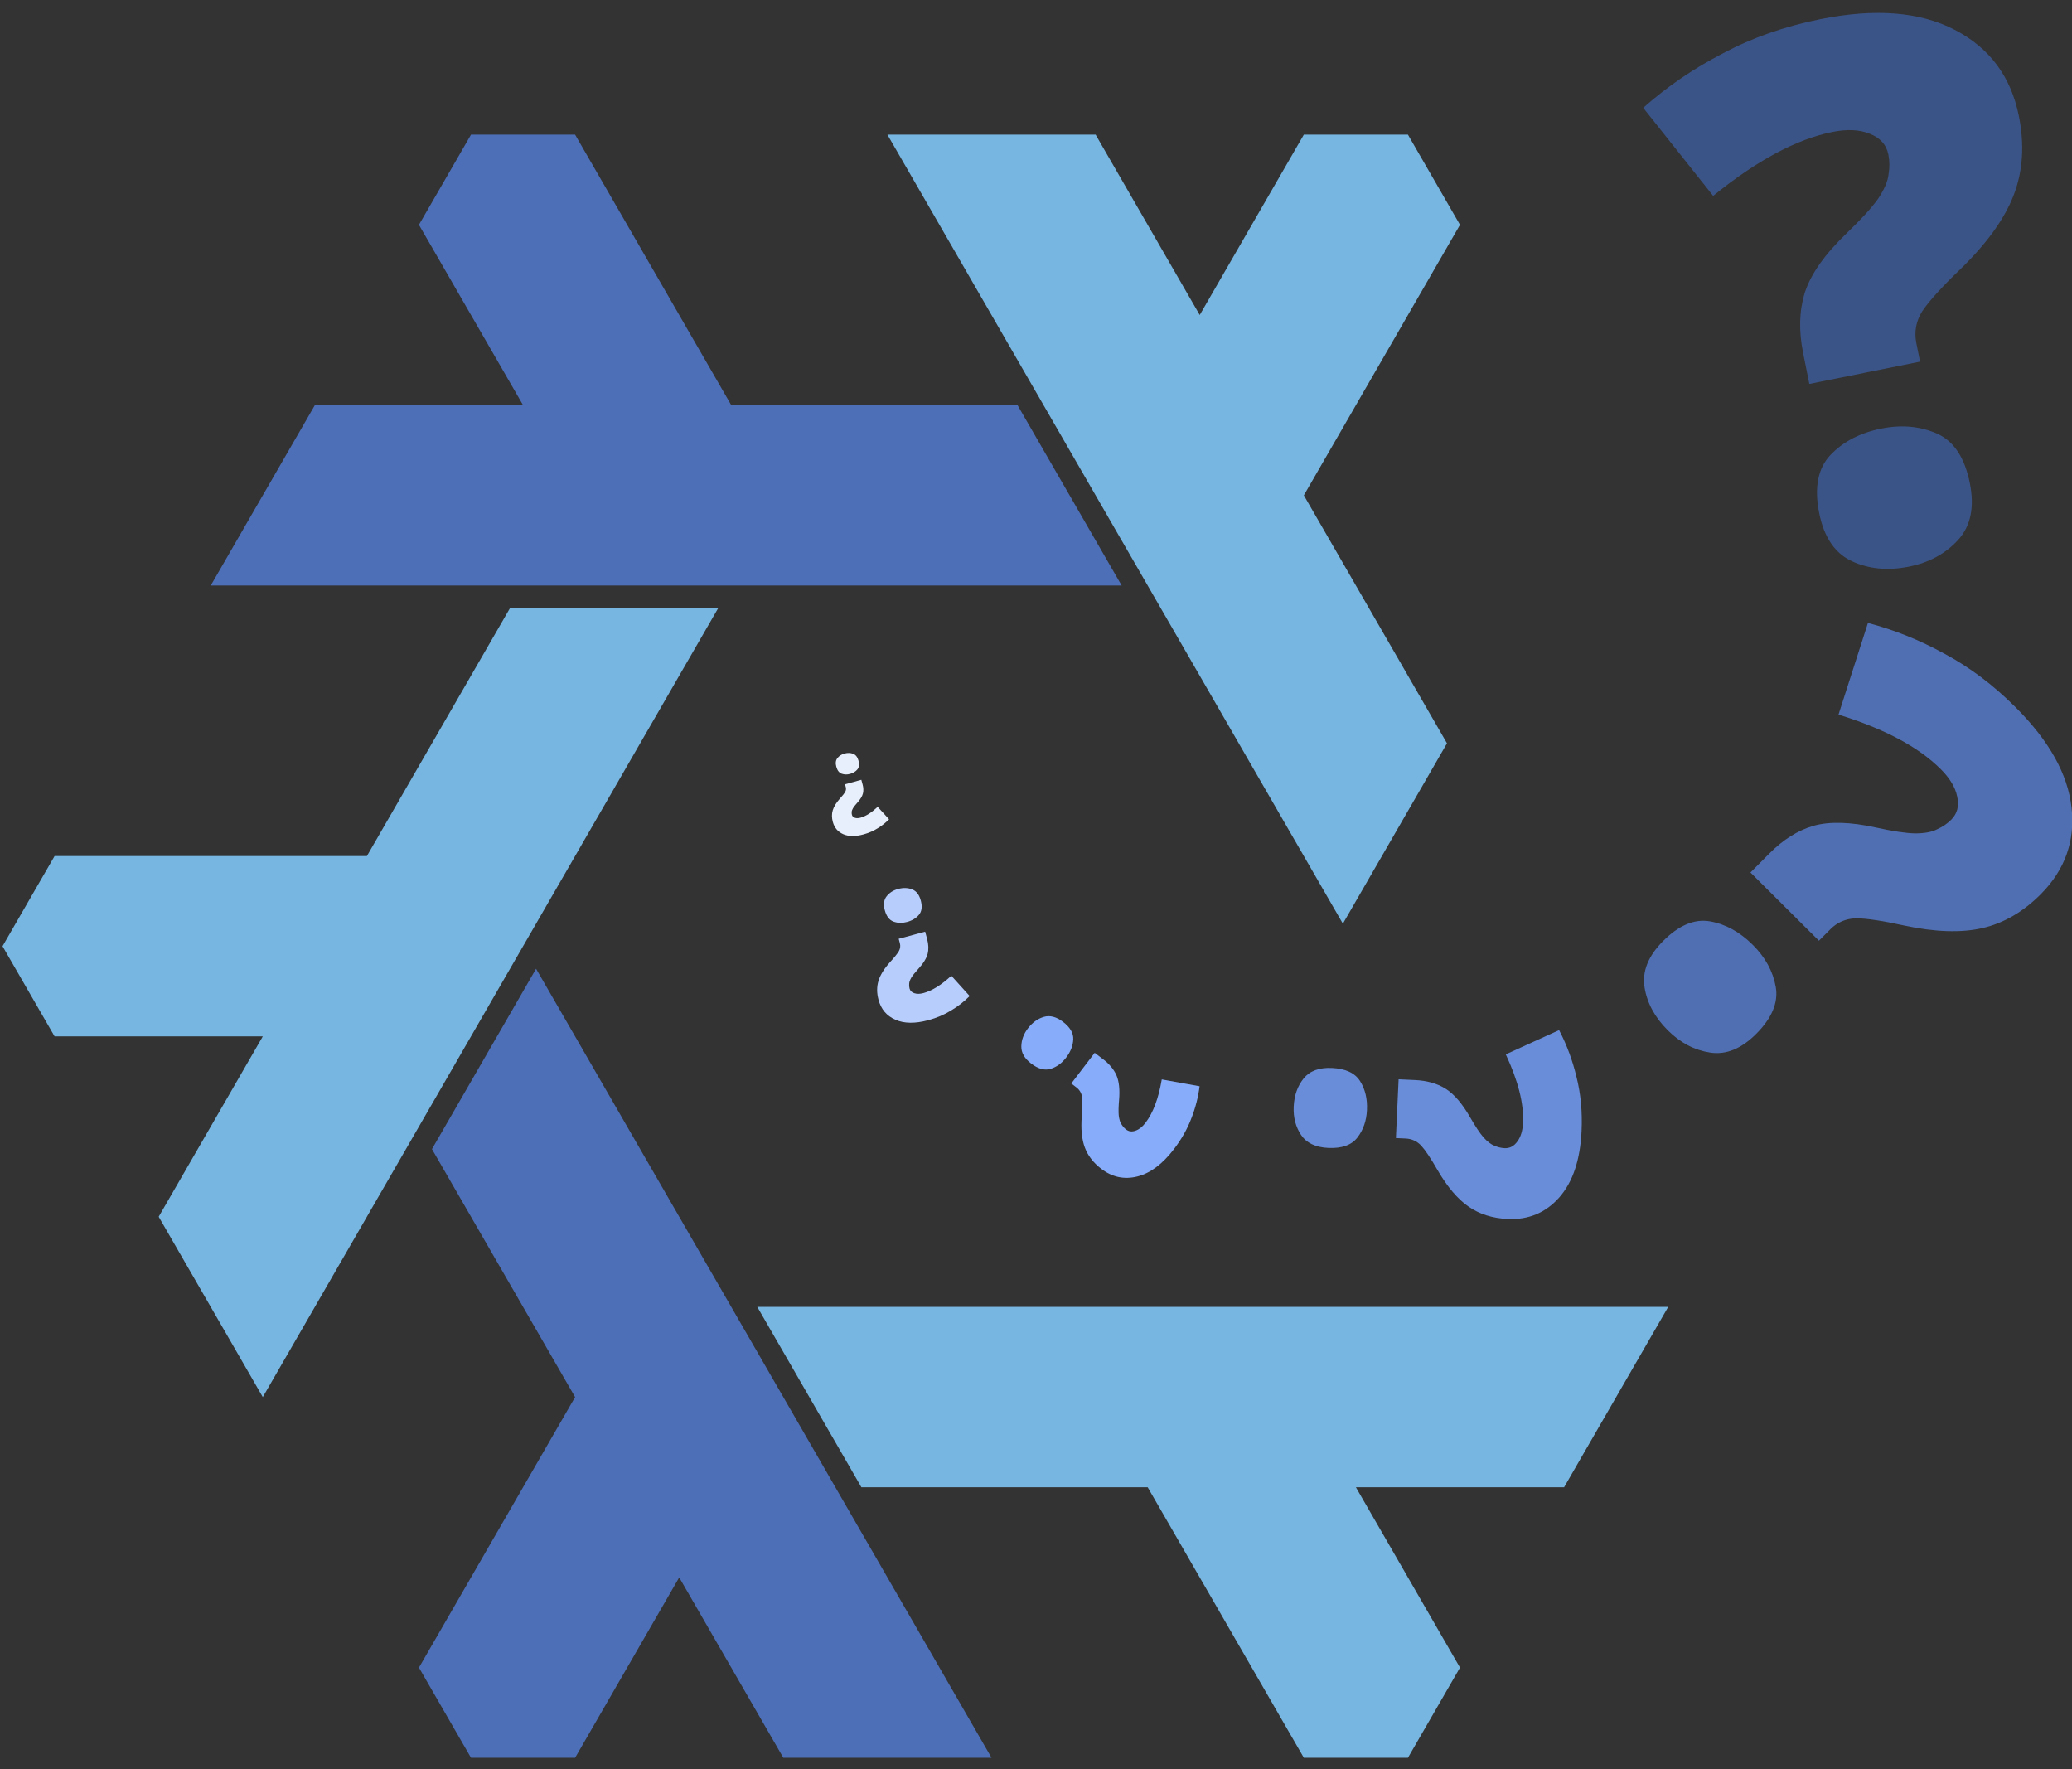 <?xml version="1.0" encoding="UTF-8" standalone="no"?>
<!-- Created with Inkscape (http://www.inkscape.org/) -->

<svg
   width="1080"
   height="922"
   viewBox="0 0 1080 922"
   version="1.1"
   id="svg1"
   xml:space="preserve"
   inkscape:version="1.4.2 (ebf0e940d0, 2025-05-08)"
   sodipodi:docname="bg0.svg"
   xmlns:inkscape="http://www.inkscape.org/namespaces/inkscape"
   xmlns:sodipodi="http://sodipodi.sourceforge.net/DTD/sodipodi-0.dtd"
   xmlns="http://www.w3.org/2000/svg"
   xmlns:svg="http://www.w3.org/2000/svg"><rect x="0" y="0" width="1080" height="922" fill="#333333" stroke="none"/><sodipodi:namedview
     id="namedview1"
     pagecolor="#505050"
     bordercolor="#eeeeee"
     borderopacity="1"
     inkscape:showpageshadow="0"
     inkscape:pageopacity="0"
     inkscape:pagecheckerboard="0"
     inkscape:deskcolor="#505050"
     inkscape:document-units="px"
     inkscape:zoom="0.624611"
     inkscape:cx="843.72514"
     inkscape:cy="502.71289"
     inkscape:window-width="2867"
     inkscape:window-height="1172"
     inkscape:window-x="0"
     inkscape:window-y="0"
     inkscape:window-maximized="1"
     inkscape:current-layer="g2" /><defs
     id="defs1"><rect
       x="507.516"
       y="693.232"
       width="281.775"
       height="196.923"
       id="rect1" /></defs><g
     inkscape:label="Layer 1"
     inkscape:groupmode="layer"
     id="layer1"><g
       id="g1"
       transform="matrix(0.487,0,0,0.487,560.471,752.571)"><g
         id="g4"
         transform="matrix(0.847,0,0,0.847,-213.535,-330.214)"><path
           style="font-weight:900;font-size:64px;font-family:'Noto Sans';-inkscape-font-specification:'Noto Sans Heavy';text-align:center;text-anchor:middle;white-space:pre;fill:#b7cefd;fill-opacity:1;stroke-width:3.609"
           d="m 64.935,-248.165 q 2.69,10.039 0.647,18.478 -2.206,8.721 -11.835,19.192 -6.107,6.658 -8.78,10.961 -2.613,4.526 -2.728,7.665 -0.338,3.199 0.439,6.099 1.196,4.462 6.152,6.003 4.733,1.601 11.426,-0.192 16.286,-4.364 35.264,-21.883 l 23.121,25.607 q -10.357,10.427 -23.336,18.209 -12.919,8.005 -29.205,12.369 -24.764,6.635 -41.302,-0.65 -16.538,-7.285 -21.32,-25.133 -3.467,-12.94 -0.014,-24.147 3.453,-11.207 14.894,-23.837 8.142,-8.877 10.919,-13.686 2.553,-4.749 1.178,-9.88 l -1.494,-5.577 33.464,-8.967 z m -8.048,-48.775 q 3.108,11.601 -2.329,18.079 -5.438,6.478 -15.031,9.049 -9.147,2.451 -17.095,-0.441 -7.948,-2.892 -11.057,-14.493 -2.929,-10.932 2.449,-17.633 5.378,-6.701 14.525,-9.152 9.593,-2.57 17.601,0.544 8.008,3.115 10.937,14.046 z"
           id="text1"
           aria-label="?" /><path
           style="font-weight:900;font-size:64px;font-family:'Noto Sans';-inkscape-font-specification:'Noto Sans Heavy';text-align:center;text-anchor:middle;white-space:pre;fill:#e8effc;fill-opacity:1;stroke-width:2.226"
           d="m -16.658,-443.647 q 1.706,6.18 0.484,11.395 -1.321,5.39 -7.212,11.893 -3.736,4.135 -5.365,6.801 -1.591,2.804 -1.648,4.741 -0.194,1.975 0.299,3.76 0.758,2.747 3.822,3.675 2.927,0.966 7.047,-0.171 10.026,-2.767 21.651,-13.661 l 14.38,15.689 q -6.341,6.479 -14.311,11.339 -7.932,4.997 -17.958,7.764 -15.245,4.207 -25.48,-0.21 -10.235,-4.418 -13.267,-15.405 -2.198,-7.966 -0.12,-14.895 2.078,-6.929 9.077,-14.772 4.982,-5.513 6.672,-8.492 1.553,-2.941 0.681,-6.1 l -0.948,-3.433 20.601,-5.685 z m -5.189,-30.049 q 1.971,7.142 -1.353,11.163 -3.324,4.021 -9.23,5.651 -5.631,1.554 -10.547,-0.193 -4.916,-1.747 -6.887,-8.889 -1.857,-6.73 1.429,-10.888 3.286,-4.159 8.917,-5.713 5.906,-1.63 10.86,0.255 4.954,1.884 6.811,8.614 z"
           id="text1-7"
           aria-label="?" /><path
           style="font-weight:900;font-size:64px;font-family:'Noto Sans';-inkscape-font-specification:'Noto Sans Heavy';text-align:center;text-anchor:middle;white-space:pre;fill:#87adfa;fill-opacity:1;stroke-width:5.079"
           d="m 287.511,-96.212 q 11.629,8.872 16.608,20.031 5.04,11.614 3.316,31.558 -1.079,12.669 -0.358,19.761 0.98,7.29 3.551,10.886 2.374,3.855 5.733,6.418 5.169,3.943 12.016,1.399 6.65,-2.286 12.565,-10.039 14.393,-18.865 20.474,-54.702 l 47.778,8.65 q -2.574,20.523 -10.344,40.353 -7.511,20.027 -21.904,38.892 -21.885,28.686 -46.575,34.789 -24.69,6.103 -45.364,-9.67 -14.989,-11.436 -20.778,-26.891 -5.789,-15.456 -3.902,-39.365 1.439,-16.891 0.398,-24.637 -1.239,-7.487 -7.182,-12.021 l -6.461,-4.929 29.575,-38.764 z m -50.905,-47.423 q 13.438,10.253 12.95,22.146 -0.488,11.893 -8.966,23.006 -8.084,10.596 -19.426,14.208 -11.342,3.612 -24.78,-6.64 -12.663,-9.661 -12.433,-21.752 0.23,-12.091 8.313,-22.686 8.478,-11.112 20.079,-14.528 11.6,-3.415 24.263,6.246 z"
           id="text1-8"
           aria-label="?" /><path
           style="font-weight:900;font-size:64px;font-family:'Noto Sans';-inkscape-font-specification:'Noto Sans Heavy';text-align:center;text-anchor:middle;white-space:pre;fill:#698dd8;fill-opacity:1;stroke-width:7.744"
           d="m 681.479,-70.086 q 22.28,1.023 38.21,10.686 16.402,10.18 31.558,36.676 9.647,16.816 16.71,25.079 7.558,8.286 13.904,10.562 6.323,2.771 12.759,3.067 9.902,0.455 16.276,-8.68 6.351,-8.639 7.033,-23.493 1.66,-36.143 -21.835,-86.342 l 67.396,-30.644 q 14.593,27.959 22.073,59.56 7.975,31.624 6.315,67.767 Q 889.353,49.111 863.705,78.199 838.058,107.287 798.449,105.468 769.732,104.149 749.056,89.803 728.38,75.458 709.985,43.851 697.122,21.429 689.092,12.626 681.039,4.318 669.651,3.795 l -12.378,-0.568 3.411,-74.267 z m -104.982,-15.24 q 25.746,1.182 35.461,16.513 9.715,15.331 8.738,36.621 -0.932,20.3 -12.012,34.676 Q 597.605,16.859 571.859,15.677 547.598,14.563 537.388,-0.791 527.178,-16.145 528.11,-36.444 q 0.978,-21.29 12.552,-35.643 11.575,-14.353 35.835,-13.239 z"
           id="text1-8-7"
           aria-label="?" /><path
           style="font-weight:900;font-size:64px;font-family:'Noto Sans';-inkscape-font-specification:'Noto Sans Heavy';text-align:center;text-anchor:middle;white-space:pre;fill:#506fb2;fill-opacity:1;stroke-width:12.723"
           d="m 1129.406,-356.535 q 25.856,-25.964 55.203,-34.662 30.498,-8.701 79.462,2.137 31.107,6.844 48.957,7.383 18.425,-0.038 28.202,-5.241 10.354,-4.628 17.824,-12.129 11.491,-11.54 7.423,-29.38 -3.491,-17.266 -20.8,-34.504 -42.12,-41.944 -129.119,-68.824 l 37.184,-115.81 q 50.12,13.138 96.813,38.951 47.267,25.236 89.387,67.18 64.045,63.778 71.087,127.099 7.042,63.321 -38.924,109.48 -33.325,33.465 -73.611,42.762 -40.285,9.297 -99.041,-3.248 -41.475,-9.126 -61.052,-9.085 -19,0.615 -32.215,13.886 l -14.364,14.425 -86.547,-86.186 z m -134.501,110.831 q 29.878,-30.003 59.254,-24.882 29.376,5.121 54.186,29.827 23.656,23.558 28.9,52.912 5.244,29.354 -24.634,59.357 -28.154,28.272 -58.105,23.728 -29.95,-4.544 -53.606,-28.101 -24.81,-24.707 -29.479,-54.638 -4.668,-29.931 23.486,-58.203 z"
           id="text1-8-7-0"
           aria-label="?" /><path
           style="font-weight:900;font-size:64px;font-family:'Noto Sans';-inkscape-font-specification:'Noto Sans Heavy';text-align:center;text-anchor:middle;white-space:pre;fill:#3b5487;fill-opacity:1;stroke-width:14.864"
           d="m 1171.826,-988.752 q -8.443,-41.969 2.153,-76.123 11.341,-35.275 53.647,-75.808 26.837,-25.777 38.945,-42.769 11.92,-17.924 13.212,-30.799 2.224,-13.063 -0.215,-25.187 -3.752,-18.652 -23.724,-26.279 -19.039,-7.814 -47.018,-2.186 -68.083,13.697 -150.658,80.768 l -88.373,-111.283 q 45.291,-40.164 100.671,-68.771 55.191,-29.541 123.274,-43.237 103.523,-20.826 169.608,13.429 66.085,34.254 81.094,108.865 10.882,54.093 -6.231,99.263 -17.114,45.169 -67.432,94.108 -35.783,34.369 -48.448,53.414 -11.733,18.857 -7.417,40.308 l 4.691,23.316 -139.896,28.143 z m 20.378,202.592 q -9.756,-48.497 14.283,-73.711 24.039,-25.214 64.143,-33.282 38.238,-7.692 70.157,6.264 31.919,13.957 41.676,62.454 9.194,45.699 -14.658,71.846 -23.852,26.147 -62.09,33.839 -40.103,8.068 -72.21,-6.822 -32.106,-14.89 -41.3,-60.589 z"
           id="text1-8-7-0-4"
           aria-label="?" /></g><g
         id="g3"
         transform="matrix(0.386,0,0,0.386,324.464,-74.307)"><g
           id="g2"
           transform="matrix(2.052,0,0,2.052,-1132.049,-740.74)"><polygon
             fill="#4d6fb7"
             points="-640,886.81 -448,554.256 -624,249.415 -496,27.713 64,997.661 -192,997.661 -320,775.959 -448,997.661 -576,997.661 "
             id="polygon1"
             transform="matrix(1.099,0,0,1.099,-41.464,-217.853)" /><polygon
             fill="#77b6e1"
             points="-1088,-110.851 -704,-110.851 -528,-415.692 -272,-415.692 -832,554.256 -960,332.554 -832,110.851 -1088,110.851 -1152,-1.7053026e-13 "
             id="polygon2"
             transform="matrix(1.099,0,0,1.099,-41.464,-217.853)" /><polygon
             fill="#4d6fb7"
             points="-448,-997.661 -256,-665.108 96,-665.108 224,-443.405 -896,-443.405 -768,-665.108 -512,-665.108 -640,-886.81 -576,-997.661 "
             id="polygon3"
             transform="matrix(1.099,0,0,1.099,-41.464,-217.853)" /><polygon
             fill="#77b6e1"
             points="640,-886.81 448,-554.256 624,-249.415 496,-27.713 -64,-997.661 192,-997.661 320,-775.959 448,-997.661 576,-997.661 "
             id="polygon4"
             transform="matrix(1.099,0,0,1.099,-41.464,-217.853)" /><polygon
             fill="#77b6e1"
             points="448,997.661 256,665.108 -96,665.108 -224,443.405 896,443.405 768,665.108 512,665.108 640,886.81 576,997.661 "
             id="polygon6"
             transform="matrix(1.099,0,0,1.099,-41.464,-217.853)" /></g></g></g></g></svg>
